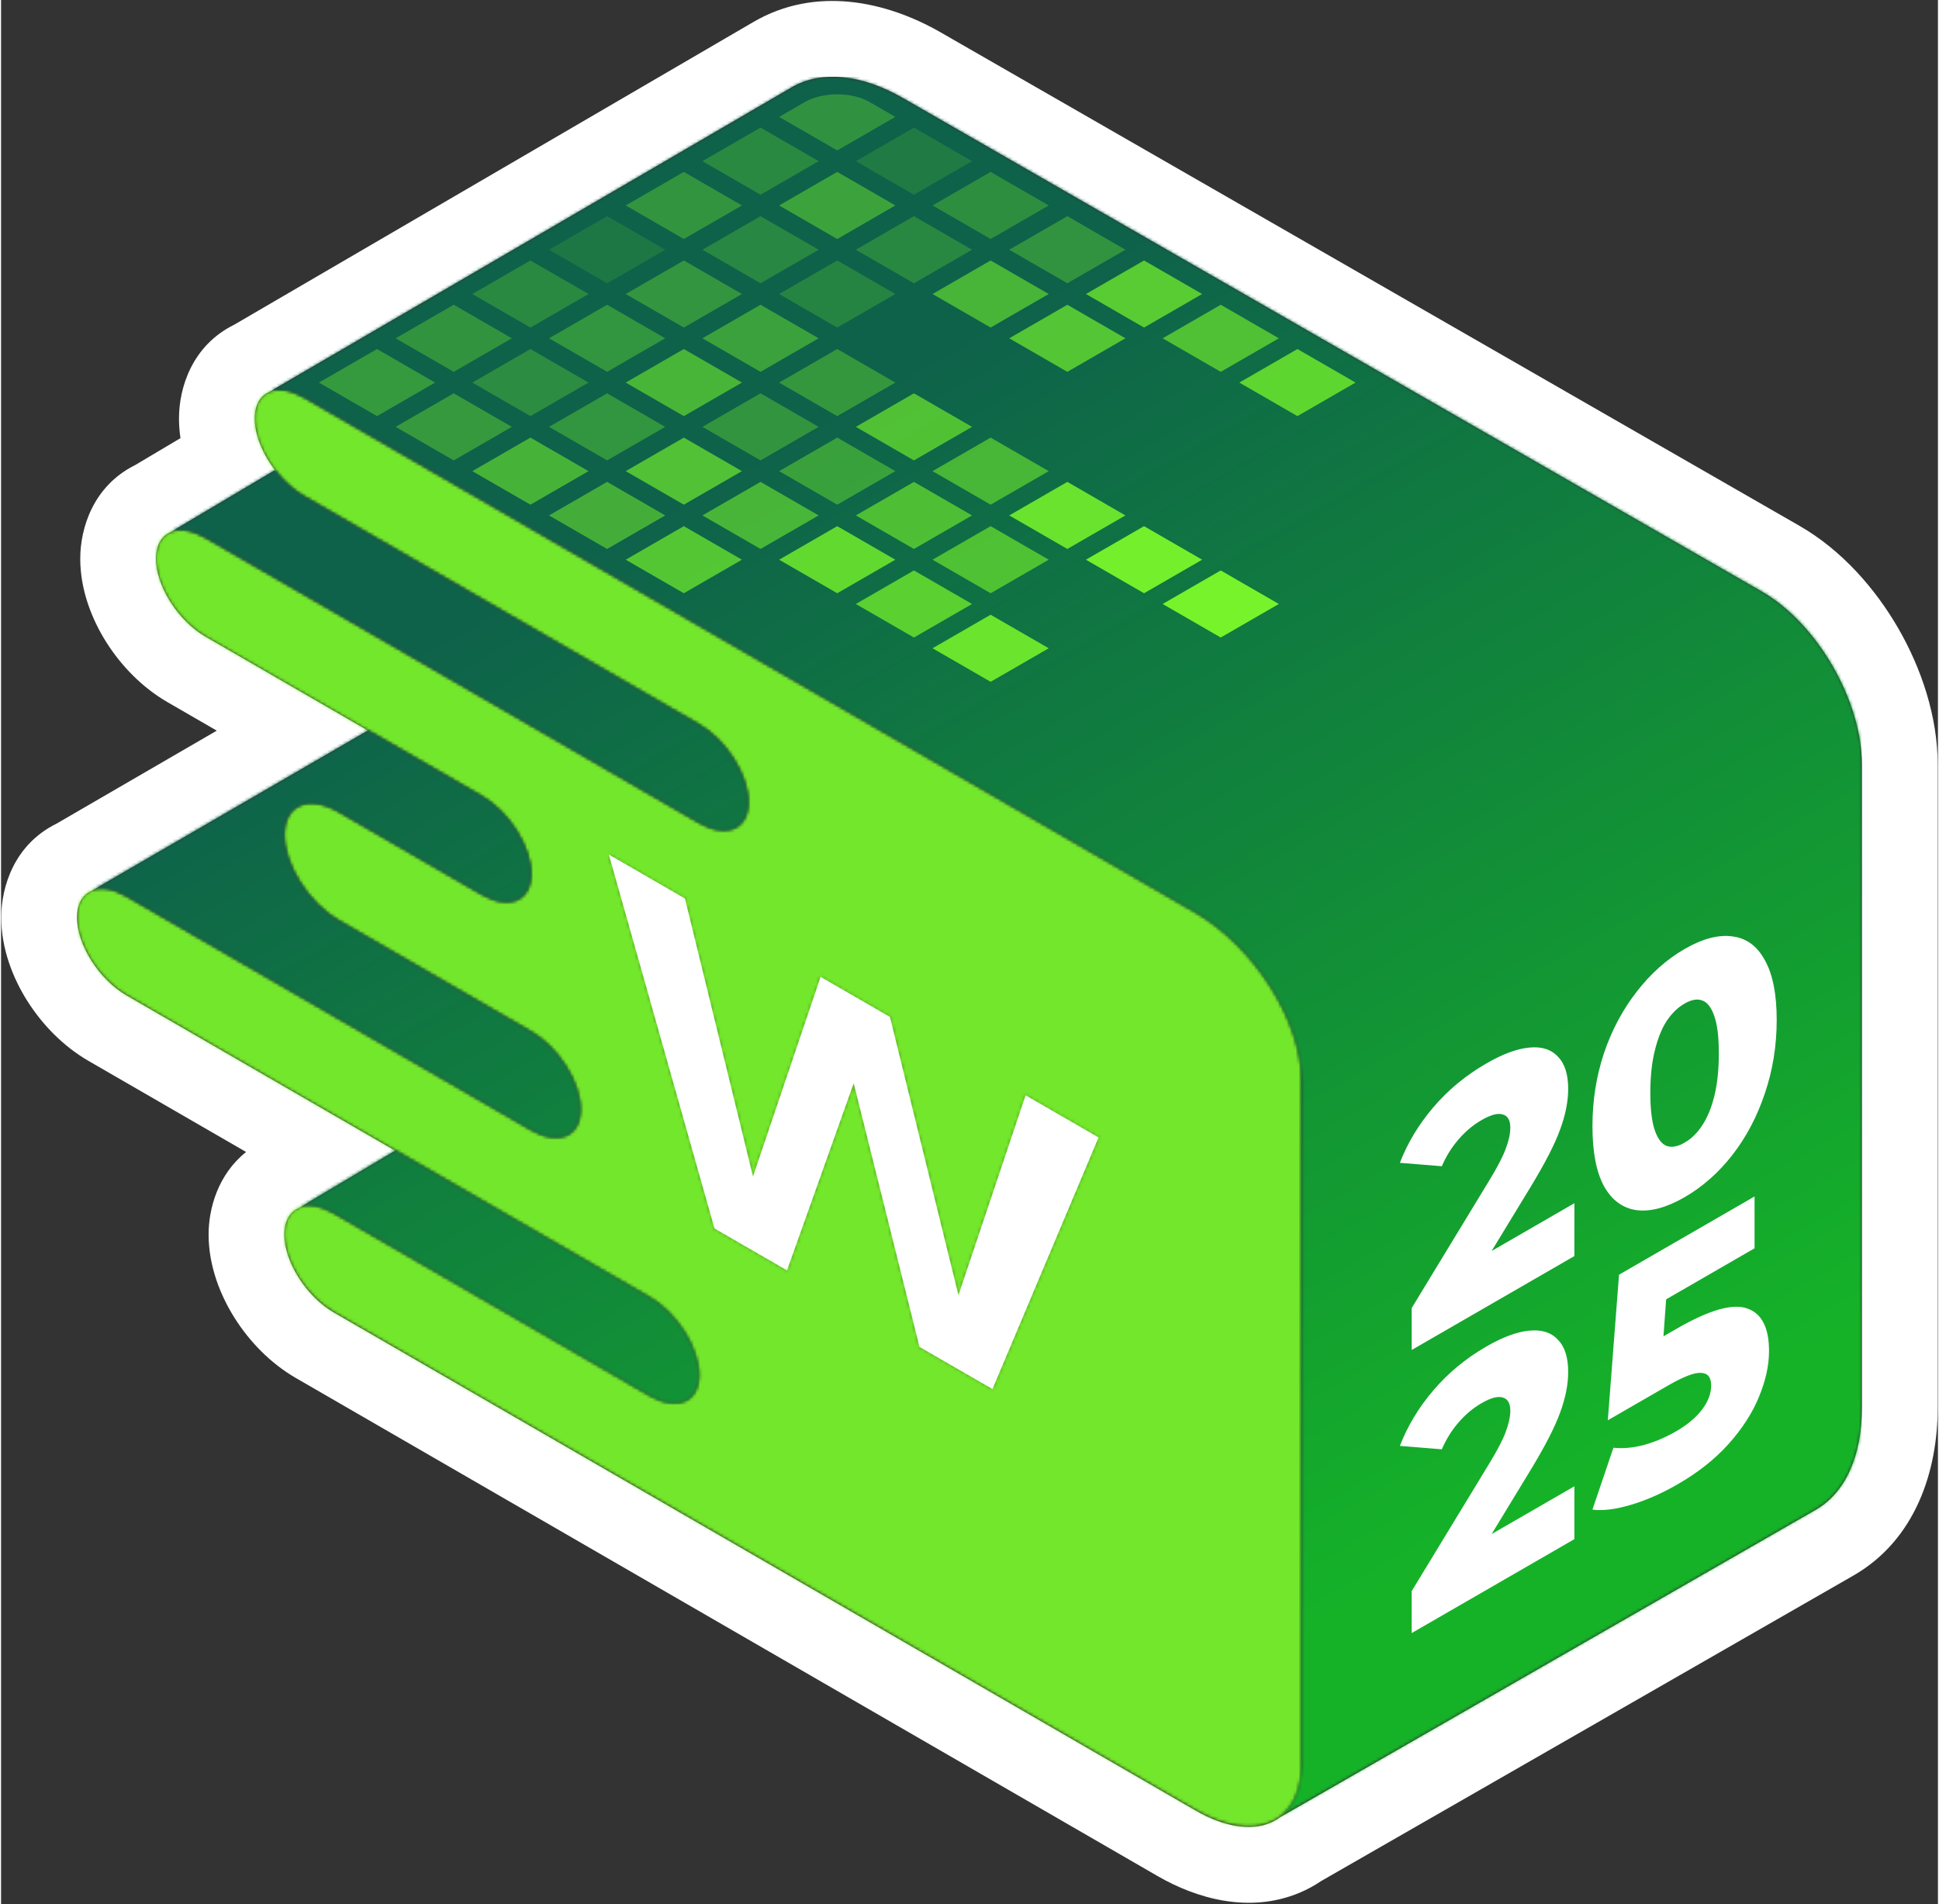 <svg width="500" height="491" viewBox="0 0 650 639" fill="none" xmlns="http://www.w3.org/2000/svg">
<rect x="0" y="0" width="650" height="639" fill="#333333" stroke="none"/>
<path fill-rule="evenodd" clip-rule="evenodd" d="M401.011 607.71L111.636 440.455C107.242 437.915 103.028 433.736 99.921 428.836C96.815 423.937 95.069 418.718 95.069 414.328C95.069 409.939 96.815 406.738 99.921 405.429L132.271 386.177L42.054 334.033C37.66 331.493 33.447 327.314 30.34 322.414C27.233 317.514 25.487 312.295 25.487 307.906C25.487 303.516 27.233 300.315 30.34 299.007L123.118 245.167L68.562 213.633C64.168 211.094 59.954 206.914 56.847 202.015C53.74 197.115 51.995 191.896 51.995 187.507C51.995 183.117 53.74 179.916 56.847 178.608L91.94 157.766C91.249 156.864 90.594 155.926 89.981 154.961C88.967 153.362 88.098 151.729 87.388 150.101C85.921 146.743 85.129 143.41 85.129 140.453C85.129 136.063 86.874 132.862 89.981 131.554L265.324 29.316C275.203 23.556 288.616 24.839 302.618 32.885L590.929 198.549C609.451 209.191 624.495 235.226 624.495 256.638V472.453C624.495 488.691 618.903 501.028 608.953 506.739L429.266 609.874C428.264 610.63 427.164 611.263 425.971 611.766C419.349 614.554 410.375 613.096 401.011 607.71ZM435.835 635.194C438.331 634.143 440.718 632.85 442.966 631.321L621.607 528.786C642.531 516.776 649.916 493.582 649.916 472.453V256.638C649.916 240.417 644.387 224.195 636.668 210.837C628.951 197.482 617.658 184.589 603.594 176.508L315.283 10.844C297.016 0.348 273.308 -4.765 252.52 7.356L78.165 109.018C64.135 115.96 59.709 130.066 59.709 140.453C59.709 142.684 59.885 144.886 60.209 147.046L44.91 156.132C30.975 163.094 26.574 177.149 26.574 187.507C26.574 198.037 30.503 207.938 35.379 215.628C40.365 223.491 47.418 230.773 55.841 235.642L72.396 245.211L18.554 276.455C4.499 283.392 0.067 297.511 0.067 307.906C0.067 318.436 3.995 328.337 8.872 336.027C13.858 343.89 20.91 351.172 29.334 356.041L82.231 386.615C72.804 394.137 69.649 405.559 69.649 414.328C69.649 424.859 73.577 434.759 78.454 442.449C83.44 450.313 90.493 457.595 98.916 462.463L388.314 629.733L388.339 629.747C401.006 637.031 418.784 642.373 435.835 635.194ZM30.34 322.414L8.872 336.027L30.34 322.414Z" fill="white"/>
<mask id="mask0_206_16918" style="mask-type:alpha" maskUnits="userSpaceOnUse" x="25" y="130" width="412" height="483">
<path fill-rule="evenodd" clip-rule="evenodd" d="M401.011 306.342L101.696 133.425C97.302 130.886 93.088 130.195 89.981 131.502C86.874 132.81 85.129 136.009 85.129 140.397C85.129 144.784 86.874 150.001 89.981 154.898C90.594 155.863 91.249 156.8 91.94 157.702C92.159 157.989 92.382 158.271 92.609 158.551C95.288 161.854 98.443 164.632 101.696 166.511L234.233 243.079C238.627 245.617 242.841 249.795 245.948 254.692C249.055 259.59 250.8 264.806 250.8 269.193C250.8 273.581 249.055 276.78 245.948 278.088C242.841 279.395 238.627 278.704 234.233 276.166L68.562 180.456C64.168 177.917 59.954 177.226 56.847 178.533C53.74 179.841 51.995 183.04 51.995 187.428C51.995 191.815 53.74 197.032 56.847 201.929C59.954 206.826 64.168 211.004 68.562 213.542L123.119 245.06L161.338 267.14C165.732 269.678 169.946 273.855 173.053 278.753C176.16 283.65 177.905 288.866 177.905 293.254C177.905 297.641 176.16 300.841 173.053 302.148C169.946 303.456 165.732 302.765 161.338 300.226L113.293 272.47C108.46 269.678 103.825 268.917 100.407 270.356C96.989 271.794 95.069 275.313 95.069 280.14C95.069 284.966 96.989 290.704 100.407 296.091C103.825 301.478 108.46 306.073 113.293 308.865L177.905 346.192C182.299 348.73 186.513 352.908 189.62 357.805C192.727 362.703 194.472 367.919 194.472 372.306C194.472 376.694 192.727 379.893 189.62 381.201C186.513 382.508 182.299 381.817 177.905 379.279L42.054 300.796C37.661 298.258 33.447 297.567 30.34 298.874C27.233 300.182 25.487 303.381 25.487 307.769C25.487 312.156 27.233 317.372 30.34 322.27C33.447 327.167 37.661 331.345 42.054 333.883L132.271 386.002L217.666 435.335C222.06 437.874 226.274 442.051 229.381 446.949C232.488 451.846 234.233 457.062 234.233 461.45C234.233 465.837 232.488 469.037 229.381 470.344C226.274 471.652 222.06 470.96 217.666 468.422L111.636 407.168C107.243 404.629 103.029 403.938 99.922 405.245C96.815 406.553 95.069 409.752 95.069 414.14C95.069 418.527 96.815 423.744 99.922 428.641C103.029 433.538 107.243 437.715 111.636 440.254L401.011 607.428C410.376 612.811 419.349 614.268 425.971 611.482C427.164 610.979 428.264 610.346 429.266 609.591C433.818 606.159 436.33 600.208 436.352 592.555V362.049C436.325 352.682 432.592 341.565 425.971 331.128C419.349 320.69 410.376 311.779 401.011 306.342ZM308.224 452.032L332.709 466.177L368.31 381.743L343.825 367.598L321.291 434.681L298.309 341.303L275.025 327.851L252.342 394.848L229.509 301.557L203.972 286.804L239.423 412.285L263.76 426.345L286.141 363.525L308.224 452.032Z" fill="white"/>
<path d="M332.709 466.177L308.224 452.032L286.141 363.525L263.76 426.345L239.423 412.285L203.972 286.804L229.509 301.557L252.342 394.848L275.025 327.851L298.309 341.303L321.291 434.681L343.825 367.598L368.31 381.743L332.709 466.177Z" fill="white"/>
</mask>
<g mask="url(#mask0_206_16918)">
<rect x="25.487" y="130.855" width="410.865" height="483.096" fill="#73E72B"/>
</g>
<g clip-path="url(#clip0_206_16918)">
<mask id="mask1_206_16918" style="mask-type:alpha" maskUnits="userSpaceOnUse" x="30" y="25" width="595" height="585">
<path d="M101.696 133.425L401.011 306.342C410.375 311.78 419.349 320.691 425.971 331.128C432.592 341.566 436.325 352.682 436.352 362.049V592.556C436.33 600.208 433.818 606.16 429.266 609.592L608.953 506.507C618.903 500.798 624.496 488.467 624.496 472.237V256.526C624.496 235.125 609.451 209.103 590.929 198.465L302.618 32.881C288.617 24.84 275.204 23.557 265.325 29.314L89.981 131.503C93.088 130.195 97.302 130.887 101.696 133.425Z" fill="#AAAAAA"/>
<path d="M234.233 243.08L101.696 166.512C98.443 164.632 95.288 161.854 92.609 158.551C92.382 158.272 92.159 157.989 91.94 157.703L56.847 178.534C59.954 177.226 64.168 177.918 68.562 180.456L234.233 276.166C238.627 278.705 242.841 279.396 245.948 278.088C249.055 276.781 250.8 273.581 250.8 269.194C250.8 264.806 249.055 259.59 245.948 254.693C242.841 249.795 238.627 245.618 234.233 243.08Z" fill="#AAAAAA"/>
<path d="M173.052 278.753C169.946 273.856 165.732 269.679 161.338 267.14L123.118 245.061L30.34 298.875C33.447 297.567 37.66 298.259 42.054 300.797L177.905 379.279C182.299 381.818 186.513 382.509 189.619 381.202C192.726 379.894 194.472 376.694 194.472 372.307C194.472 367.919 192.726 362.703 189.619 357.806C186.513 352.909 182.299 348.731 177.905 346.193L113.293 308.866C108.46 306.074 103.824 301.479 100.407 296.091C96.989 290.704 95.069 284.967 95.069 280.14C95.069 275.314 96.989 271.795 100.407 270.356C103.824 268.918 108.46 269.679 113.293 272.471L161.338 300.227C165.732 302.765 169.946 303.457 173.052 302.149C176.159 300.842 177.905 297.642 177.905 293.255C177.905 288.867 176.159 283.651 173.052 278.753Z" fill="#AAAAAA"/>
<path d="M229.381 446.949C226.274 442.052 222.06 437.874 217.666 435.336L132.271 386.003L99.921 405.246C103.028 403.938 107.242 404.63 111.636 407.168L217.666 468.423C222.06 470.961 226.274 471.652 229.381 470.345C232.488 469.037 234.233 465.838 234.233 461.45C234.233 457.063 232.488 451.847 229.381 446.949Z" fill="#AAAAAA"/>
</mask>
<g mask="url(#mask1_206_16918)">
<path d="M30.34 25.764H624.496V609.592H30.34V25.764Z" fill="url(#paint0_linear_206_16918)"/>
<g clip-path="url(#clip1_206_16918)">
<path opacity="0.331" d="M269.691 34.274C275.722 30.792 285.501 30.792 291.532 34.274L300.112 39.228L280.612 50.486L261.111 39.228L269.691 34.274Z" fill="#76F32B"/>
<rect opacity="0.172" width="22.517" height="22.517" transform="matrix(0.866 0.5 -0.866 0.5 306.352 42.831)" fill="#76F32B"/>
<rect opacity="0.3" width="22.517" height="22.517" transform="matrix(0.866 0.5 -0.866 0.5 332.093 57.692)" fill="#76F32B"/>
<rect opacity="0.338" width="22.517" height="22.517" transform="matrix(0.866 0.5 -0.866 0.5 357.834 72.553)" fill="#76F32B"/>
<rect opacity="0.725" width="22.517" height="22.517" transform="matrix(0.866 0.5 -0.866 0.5 383.574 87.415)" fill="#76F32B"/>
<rect opacity="0.628" width="22.517" height="22.517" transform="matrix(0.866 0.5 -0.866 0.5 409.315 102.276)" fill="#76F32B"/>
<rect opacity="0.775" width="22.517" height="22.517" transform="matrix(0.866 0.5 -0.866 0.5 435.056 117.138)" fill="#76F32B"/>
</g>
<g clip-path="url(#clip2_206_16918)">
<rect opacity="0.273" width="22.517" height="22.517" transform="matrix(0.866 0.5 -0.866 0.5 254.871 42.831)" fill="#76F32B"/>
<rect opacity="0.445" width="22.517" height="22.517" transform="matrix(0.866 0.5 -0.866 0.5 280.612 57.692)" fill="#76F32B"/>
<rect opacity="0.26" width="22.517" height="22.517" transform="matrix(0.866 0.5 -0.866 0.5 306.352 72.553)" fill="#76F32B"/>
<rect opacity="0.564" width="22.517" height="22.517" transform="matrix(0.866 0.5 -0.866 0.5 332.093 87.415)" fill="#76F32B"/>
<rect opacity="0.675" width="22.517" height="22.517" transform="matrix(0.866 0.5 -0.866 0.5 357.834 102.276)" fill="#76F32B"/>
</g>
<g clip-path="url(#clip3_206_16918)">
<rect opacity="0.348" width="22.517" height="22.517" transform="matrix(0.866 0.5 -0.866 0.5 229.13 57.692)" fill="#76F32B"/>
<rect opacity="0.258" width="22.517" height="22.517" transform="matrix(0.866 0.5 -0.866 0.5 254.871 72.554)" fill="#76F32B"/>
<rect opacity="0.236" width="22.517" height="22.517" transform="matrix(0.866 0.5 -0.866 0.5 280.612 87.415)" fill="#76F32B"/>
</g>
<g clip-path="url(#clip4_206_16918)">
<rect opacity="0.15" width="22.517" height="22.517" transform="matrix(0.866 0.5 -0.866 0.5 203.389 72.553)" fill="#76F32B"/>
<rect opacity="0.356" width="22.517" height="22.517" transform="matrix(0.866 0.5 -0.866 0.5 229.13 87.415)" fill="#76F32B"/>
<rect opacity="0.437" width="22.517" height="22.517" transform="matrix(0.866 0.5 -0.866 0.5 254.871 102.276)" fill="#76F32B"/>
<rect opacity="0.363" width="22.517" height="22.517" transform="matrix(0.866 0.5 -0.866 0.5 280.612 117.138)" fill="#76F32B"/>
<rect opacity="0.646" width="22.517" height="22.517" transform="matrix(0.866 0.5 -0.866 0.5 306.352 131.999)" fill="#76F32B"/>
<rect opacity="0.555" width="22.517" height="22.517" transform="matrix(0.866 0.5 -0.866 0.5 332.093 146.86)" fill="#76F32B"/>
<rect opacity="0.875" width="22.517" height="22.517" transform="matrix(0.866 0.5 -0.866 0.5 357.834 161.722)" fill="#76F32B"/>
<rect opacity="0.977" width="22.517" height="22.517" transform="matrix(0.866 0.5 -0.866 0.5 383.574 176.583)" fill="#76F32B"/>
<rect width="22.517" height="22.517" transform="matrix(0.866 0.5 -0.866 0.5 409.315 191.445)" fill="#76F32B"/>
</g>
<g clip-path="url(#clip5_206_16918)">
<rect opacity="0.268" width="22.517" height="22.517" transform="matrix(0.866 0.5 -0.866 0.5 177.649 87.415)" fill="#76F32B"/>
<rect opacity="0.349" width="22.517" height="22.517" transform="matrix(0.866 0.5 -0.866 0.5 203.389 102.276)" fill="#76F32B"/>
<rect opacity="0.573" width="22.517" height="22.517" transform="matrix(0.866 0.5 -0.866 0.5 229.13 117.138)" fill="#76F32B"/>
<rect opacity="0.348" width="22.517" height="22.517" transform="matrix(0.866 0.5 -0.866 0.5 254.871 131.999)" fill="#76F32B"/>
<rect opacity="0.421" width="22.517" height="22.517" transform="matrix(0.866 0.5 -0.866 0.5 280.612 146.86)" fill="#76F32B"/>
<rect opacity="0.615" width="22.517" height="22.517" transform="matrix(0.866 0.5 -0.866 0.5 306.352 161.722)" fill="#76F32B"/>
<rect opacity="0.62" width="22.517" height="22.517" transform="matrix(0.866 0.5 -0.866 0.5 332.093 176.583)" fill="#76F32B"/>
</g>
<g clip-path="url(#clip6_206_16918)">
<rect opacity="0.344" width="22.517" height="22.517" transform="matrix(0.866 0.5 -0.866 0.5 151.908 102.276)" fill="#76F32B"/>
<rect opacity="0.289" width="22.517" height="22.517" transform="matrix(0.866 0.5 -0.866 0.5 177.649 117.138)" fill="#76F32B"/>
<rect opacity="0.351" width="22.517" height="22.517" transform="matrix(0.866 0.5 -0.866 0.5 203.389 131.999)" fill="#76F32B"/>
<rect opacity="0.657" width="22.517" height="22.517" transform="matrix(0.866 0.5 -0.866 0.5 229.13 146.86)" fill="#76F32B"/>
<rect opacity="0.562" width="22.517" height="22.517" transform="matrix(0.866 0.5 -0.866 0.5 254.871 161.722)" fill="#76F32B"/>
<rect opacity="0.809" width="22.517" height="22.517" transform="matrix(0.866 0.5 -0.866 0.5 280.612 176.583)" fill="#76F32B"/>
<rect opacity="0.734" width="22.517" height="22.517" transform="matrix(0.866 0.5 -0.866 0.5 306.352 191.445)" fill="#76F32B"/>
<rect opacity="0.878" width="22.517" height="22.517" transform="matrix(0.866 0.5 -0.866 0.5 332.093 206.306)" fill="#76F32B"/>
</g>
<g clip-path="url(#clip7_206_16918)">
<rect opacity="0.379" width="22.517" height="22.517" transform="matrix(0.866 0.5 -0.866 0.5 126.167 117.138)" fill="#76F32B"/>
<rect opacity="0.384" width="22.517" height="22.517" transform="matrix(0.866 0.5 -0.866 0.5 151.908 131.999)" fill="#76F32B"/>
<rect opacity="0.555" width="22.517" height="22.517" transform="matrix(0.866 0.5 -0.866 0.5 177.649 146.86)" fill="#76F32B"/>
<rect opacity="0.517" width="22.517" height="22.517" transform="matrix(0.866 0.5 -0.866 0.5 203.389 161.722)" fill="#76F32B"/>
<rect opacity="0.681" width="22.517" height="22.517" transform="matrix(0.866 0.5 -0.866 0.5 229.13 176.583)" fill="#76F32B"/>
</g>
<path d="M473.396 438.997L499.655 395.803C502.297 391.455 504.081 387.984 505.006 385.391C505.997 382.759 506.492 380.452 506.492 378.469C506.492 375.951 505.634 374.464 503.916 374.006C502.264 373.51 499.919 374.14 496.881 375.894C493.974 377.572 491.364 379.765 489.052 382.473C486.806 385.067 484.957 388.042 483.503 391.398L469.432 390.254C472.009 383.579 475.741 377.382 480.63 371.661C485.584 365.825 491.53 360.905 498.466 356.9C503.949 353.735 508.738 351.961 512.834 351.58C516.996 351.16 520.2 352.171 522.446 354.612C524.758 356.938 525.914 360.543 525.914 365.425C525.914 369.62 525.022 374.14 523.239 378.983C521.521 383.789 518.284 390.12 513.528 397.977L492.818 432.017L489.944 425.781L527.995 403.813V421.548L473.396 453.071V438.997ZM564.975 401.799C558.964 405.27 553.613 406.719 548.923 406.147C544.232 405.499 540.566 402.81 537.923 398.08C535.347 393.313 534.059 386.619 534.059 378C534.059 369.38 535.347 361.199 537.923 353.457C540.566 345.676 544.232 338.792 548.923 332.804C553.613 326.739 558.964 321.972 564.975 318.501C570.987 315.03 576.338 313.619 581.028 314.268C585.718 314.84 589.352 317.51 591.928 322.277C594.57 327.006 595.892 333.681 595.892 342.301C595.892 350.92 594.57 359.12 591.928 366.901C589.352 374.643 585.718 381.547 581.028 387.611C576.338 393.599 570.987 398.328 564.975 401.799ZM564.975 383.492C567.287 382.157 569.269 380.212 570.921 377.656C572.638 375.063 573.993 371.764 574.983 367.759C575.974 363.678 576.47 358.93 576.47 353.514C576.47 348.098 575.974 343.96 574.983 341.099C573.993 338.162 572.638 336.389 570.921 335.779C569.269 335.13 567.287 335.474 564.975 336.808C562.663 338.143 560.648 340.108 558.931 342.701C557.279 345.256 555.958 348.575 554.967 352.656C553.976 356.66 553.481 361.371 553.481 366.787C553.481 372.202 553.976 376.379 554.967 379.316C555.958 382.176 557.279 383.93 558.931 384.579C560.648 385.189 562.663 384.827 564.975 383.492ZM473.396 533.997L499.655 490.803C502.297 486.455 504.081 482.984 505.006 480.391C505.997 477.759 506.492 475.452 506.492 473.469C506.492 470.951 505.634 469.464 503.916 469.006C502.264 468.51 499.919 469.14 496.881 470.894C493.974 472.572 491.364 474.765 489.052 477.473C486.806 480.067 484.957 483.042 483.503 486.398L469.432 485.254C472.009 478.579 475.741 472.382 480.63 466.661C485.584 460.825 491.53 455.905 498.466 451.9C503.949 448.735 508.738 446.961 512.834 446.58C516.996 446.16 520.2 447.171 522.446 449.612C524.758 451.938 525.914 455.543 525.914 460.425C525.914 464.62 525.022 469.14 523.239 473.983C521.521 478.789 518.284 485.12 513.528 492.977L492.818 527.017L489.944 520.781L527.995 498.813V516.548L473.396 548.071V533.997ZM562.696 498.115C557.345 501.204 552.093 503.512 546.941 505.037C541.788 506.563 537.494 507.097 534.059 506.639L541.094 485.872C544.067 486.215 547.403 485.929 551.103 485.014C554.868 483.984 558.534 482.439 562.102 480.38C565.801 478.244 568.675 475.86 570.723 473.229C572.836 470.482 573.893 467.736 573.893 464.99C573.893 462.244 572.77 460.833 570.524 460.757C568.344 460.566 564.579 462.015 559.228 465.105L539.212 476.661L542.977 427.804L588.46 401.544V418.936L549.517 441.42L559.525 425.801L557.147 458.754L547.139 454.692L562.399 445.882C573.233 439.627 581.094 437.377 585.982 439.131C590.871 440.809 593.315 445.577 593.315 453.434C593.315 458.239 592.192 463.35 589.946 468.766C587.766 474.144 584.364 479.426 579.74 484.613C575.182 489.686 569.5 494.186 562.696 498.115Z" fill="white"/>
</g>
</g>
<path d="M332.709 466.178L308.224 452.032L286.141 363.525L263.76 426.345L239.423 412.286L203.972 286.804L229.509 301.557L252.342 394.848L275.025 327.852L298.309 341.304L321.291 434.681L343.825 367.599L368.31 381.744L332.709 466.178Z" fill="white"/>
<defs>
<linearGradient id="paint0_linear_206_16918" x1="563.578" y1="476.894" x2="347.212" y2="99.344" gradientUnits="userSpaceOnUse">
<stop stop-color="#15B228"/>
<stop offset="1" stop-color="#0E624A"/>
</linearGradient>
<clipPath id="clip0_206_16918">
<rect width="594.156" height="583.828" fill="white" transform="translate(30.34 25.764)"/>
</clipPath>
<clipPath id="clip1_206_16918">
<rect width="200.854" height="22.517" fill="white" transform="matrix(0.866 0.5 -0.866 0.5 280.612 27.969)"/>
</clipPath>
<clipPath id="clip2_206_16918">
<rect width="141.409" height="22.517" fill="white" transform="matrix(0.866 0.5 -0.866 0.5 254.871 42.831)"/>
</clipPath>
<clipPath id="clip3_206_16918">
<rect width="81.963" height="22.517" fill="white" transform="matrix(0.866 0.5 -0.866 0.5 229.13 57.692)"/>
</clipPath>
<clipPath id="clip4_206_16918">
<rect width="260.3" height="22.517" fill="white" transform="matrix(0.866 0.5 -0.866 0.5 203.389 72.553)"/>
</clipPath>
<clipPath id="clip5_206_16918">
<rect width="200.854" height="22.517" fill="white" transform="matrix(0.866 0.5 -0.866 0.5 177.649 87.415)"/>
</clipPath>
<clipPath id="clip6_206_16918">
<rect width="230.577" height="22.517" fill="white" transform="matrix(0.866 0.5 -0.866 0.5 151.908 102.276)"/>
</clipPath>
<clipPath id="clip7_206_16918">
<rect width="141.409" height="22.517" fill="white" transform="matrix(0.866 0.5 -0.866 0.5 126.167 117.138)"/>
</clipPath>
</defs>
</svg>
